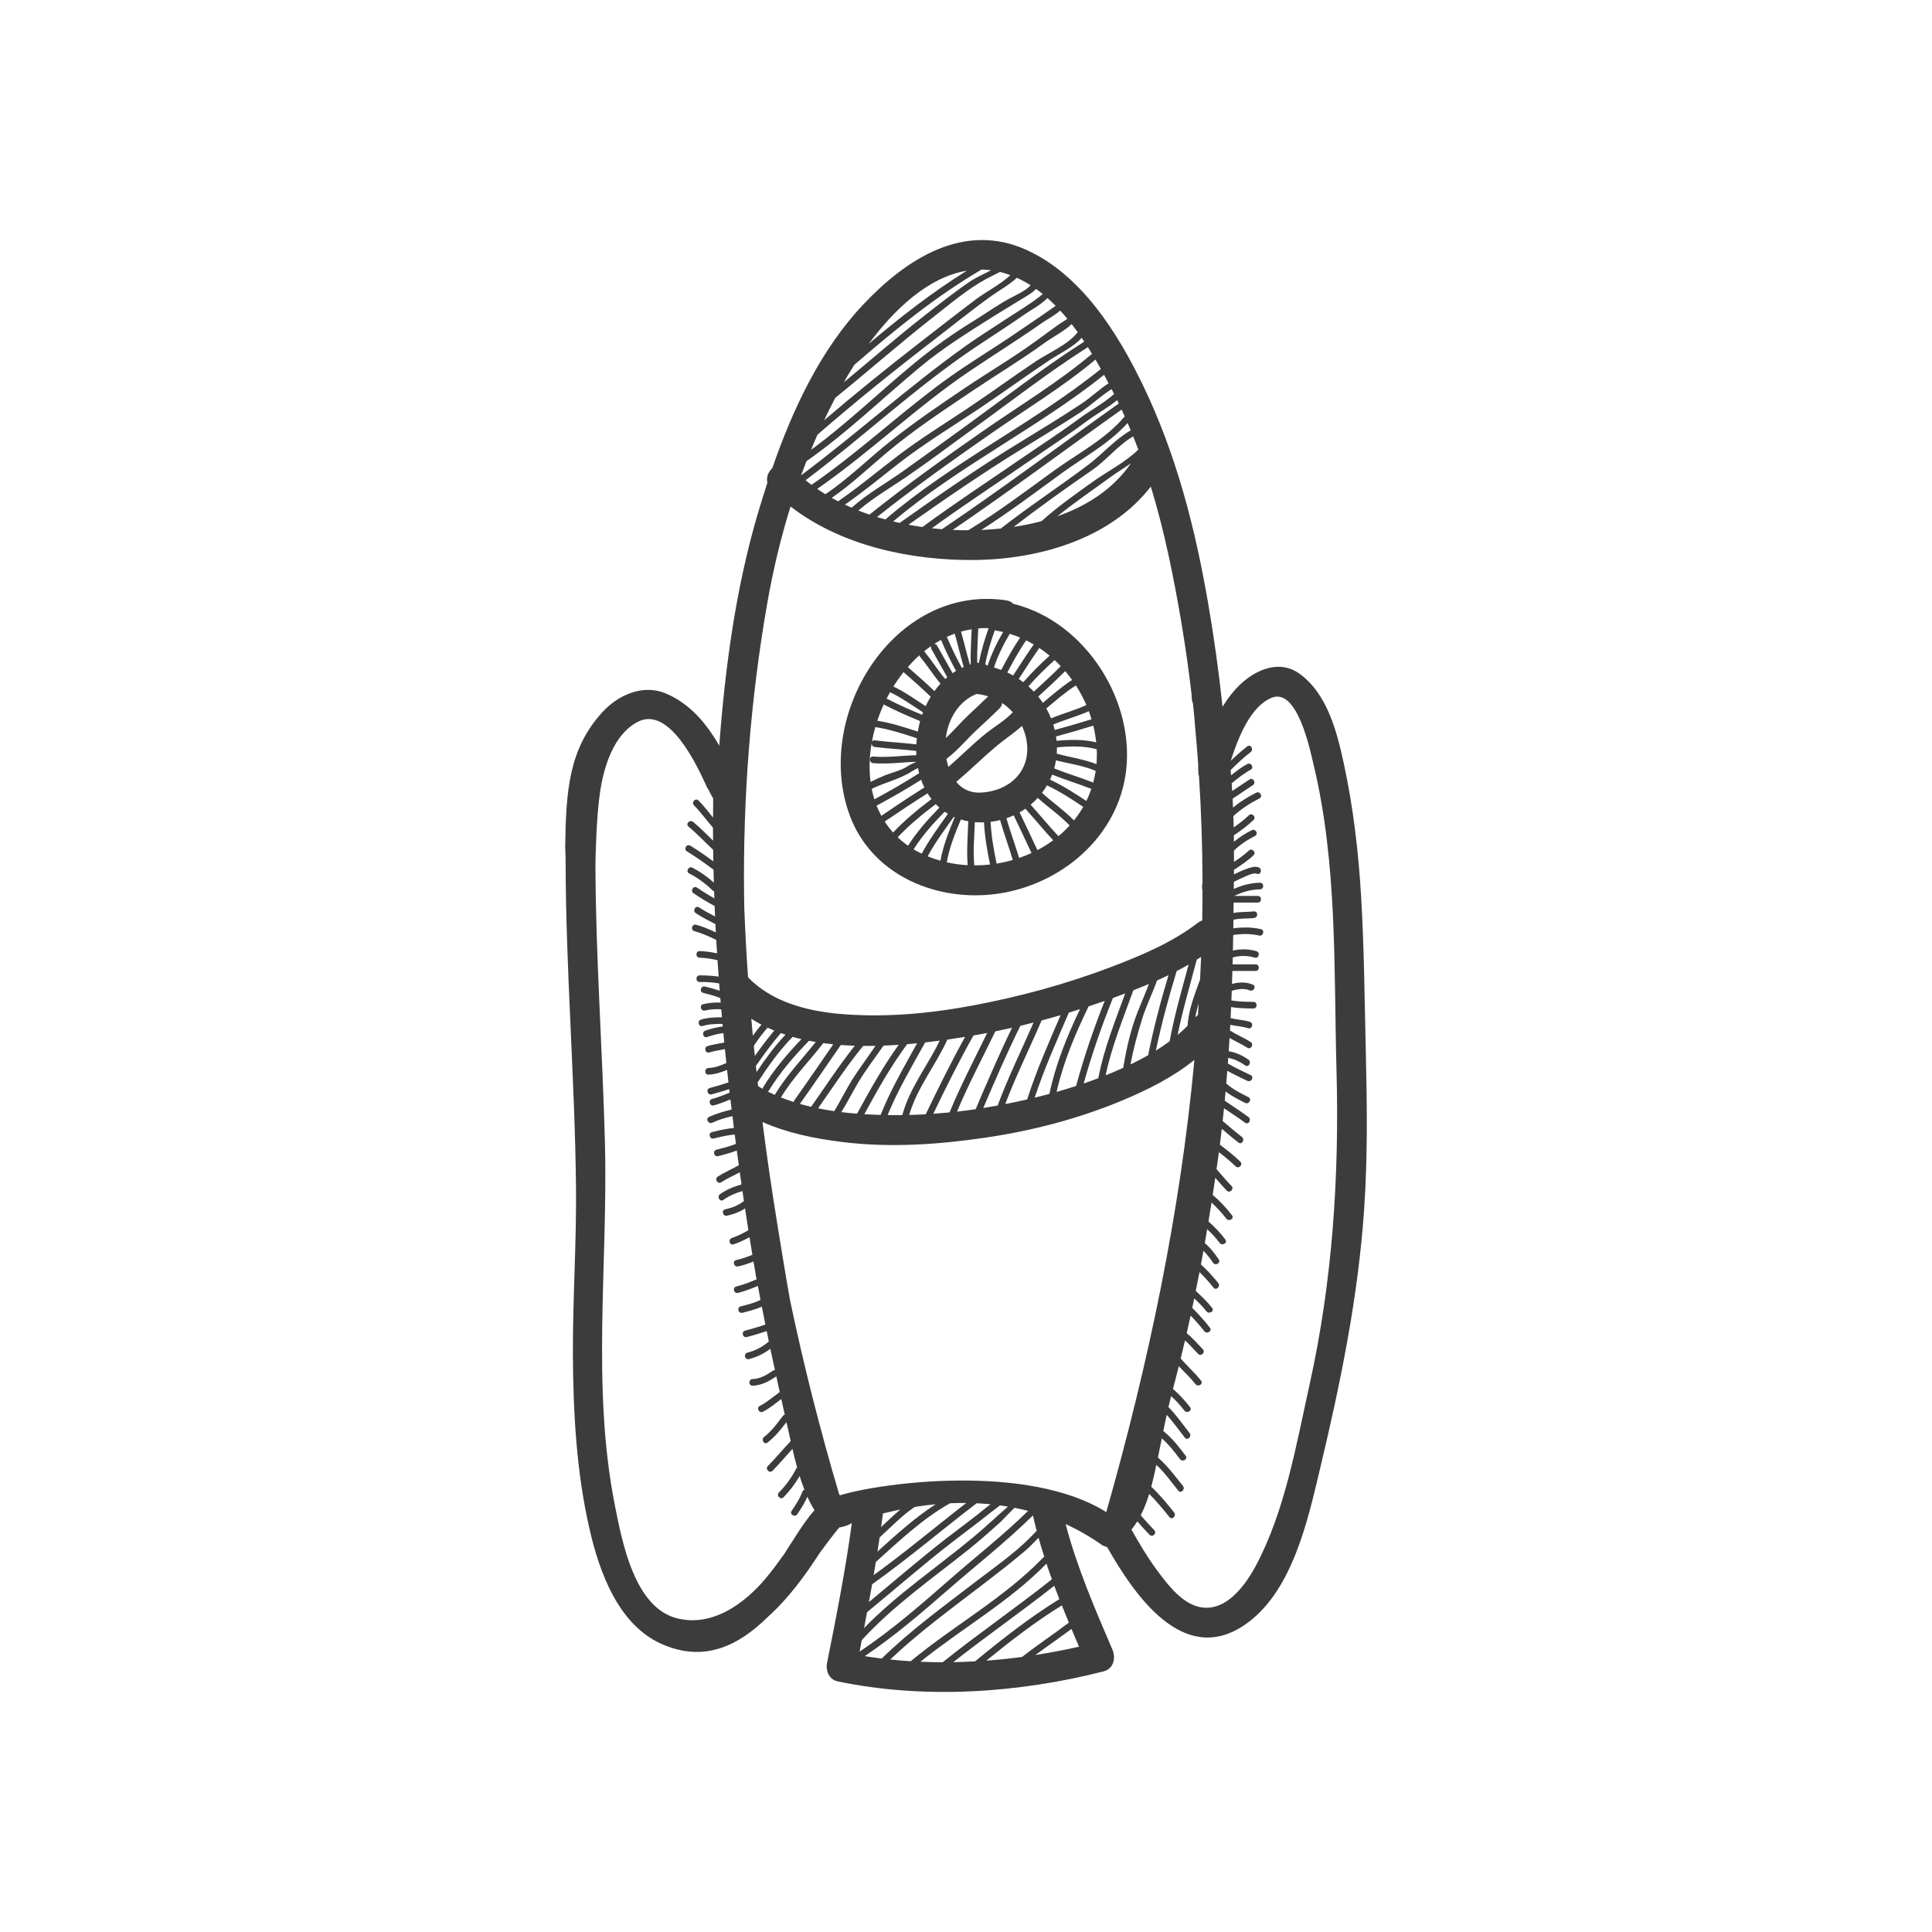 <?xml version="1.0" encoding="utf-8"?>
<!-- Generator: Adobe Illustrator 16.0.0, SVG Export Plug-In . SVG Version: 6.00 Build 0)  -->
<!DOCTYPE svg PUBLIC "-//W3C//DTD SVG 1.1//EN" "http://www.w3.org/Graphics/SVG/1.1/DTD/svg11.dtd">
<svg version="1.1" id="Layer_1" xmlns="http://www.w3.org/2000/svg" xmlns:xlink="http://www.w3.org/1999/xlink" x="0px" y="0px"
	 width="350px" height="350px" viewBox="0 0 350 350" enable-background="new 0 0 350 350" xml:space="preserve">
<g>
	<path fill="#3D3C3C" d="M247.432,190.668c-0.224-9.315-0.293-18.632-0.834-27.938c-0.483-8.257-1.429-16.509-3.194-24.597
		c-1.252-5.728-3.021-12.587-8.094-16.158c-3.421-2.407-7.542-0.767-10.317,1.73c-1.369,1.231-2.522,2.712-3.517,4.327
		c-0.675-6.25-1.526-12.48-2.598-18.679c-2.374-13.753-5.775-27.056-11.865-39.652c-4.563-9.438-11.125-19.923-21.042-24.419
		c-11.388-5.162-21.794,1.643-29.529,9.824c-7.738,8.183-12.804,18.919-16.531,29.701c-0.722,0.66-1.143,1.663-0.891,2.647
		c-0.643,1.96-1.246,3.917-1.814,5.853c-3.958,13.52-5.848,27.712-6.906,41.779c-2.312-4.018-5.313-7.617-9.68-9.461
		c-4.145-1.749-8.647,0.283-11.484,3.382c-6.104,6.665-6.597,14.292-6.747,24.335c0.076,1.799,0.073,2.121,0.076,2.773
		c0.033,19.71,1.687,39.372,1.881,59.078c0.1,10.105-0.609,20.19-0.559,30.294c0.052,10.591,0.655,21.342,3.049,31.685
		c1.787,7.725,5.206,17.185,13.03,20.654c7.793,3.456,14.031,0.237,19.303-4.97c3.682-3.313,6.659-7.396,9.362-11.571
		c1.208-1.646,2.372-3.199,3.5-4.558c0.002-0.004-0.008-0.004-0.024-0.002c0.704-0.102,1.645-0.388,2.313-0.796
		c-1.152,8.505-2.812,16.927-4.495,25.344c-0.273,1.366,0.373,2.999,1.883,3.318c15.676,3.284,32.743,2.146,48.197-1.799
		c1.851-0.473,2.276-2.416,1.61-3.965c-3.183-7.425-6.413-14.895-8.466-22.722c2.313,1.057,4.562,2.352,6.731,3.892
		c0.071,0.022,0.138,0.04,0.206,0.066c0.202,0.093,0.397,0.16,0.586,0.218c4.94,8.672,13.69,21.492,24.694,14.229
		c8.813-5.821,11.631-19.021,13.905-28.572c3.718-15.599,6.895-31.043,7.969-47.092
		C247.773,209.454,247.653,200.074,247.432,190.668z M206.217,81.445c-2.283,2.272-5.628,3.962-8.138,5.754
		c-3.221,2.299-6.449,4.564-9.393,7.211c-1.657,0.443-3.351,0.788-5.045,1.042c4.628-3.564,9.38-6.965,14.196-10.275
		c2.568-1.765,4.723-4.541,7.456-6.12C205.613,79.849,205.92,80.645,206.217,81.445z M204.87,83.951
		c-3.239,4.678-8.004,7.71-13.305,9.572c3.098-2.523,6.425-4.753,9.65-7.119C202.383,85.548,203.656,84.785,204.87,83.951z
		 M204.839,77.965c-2.793,1.595-5.096,4.274-7.607,6.176c-5.235,3.968-10.75,7.548-15.929,11.606c0,0-0.004,0-0.004,0.001
		c-1.185,0.125-2.365,0.211-3.532,0.26c5.059-3.221,9.842-6.851,14.7-10.372c4.024-2.917,8.479-5.292,11.811-9.013
		C204.471,77.069,204.652,77.517,204.839,77.965z M203.752,75.43c-3.45,4.138-8.457,6.683-12.763,9.806
		c-5.125,3.715-10.168,7.527-15.578,10.822c-0.934,0.003-1.876-0.016-2.827-0.06c10.36-7.043,20.393-14.551,30.611-21.8
		C203.386,74.607,203.567,75.018,203.752,75.43z M202.676,73.1c-10.688,7.582-21.173,15.45-32.04,22.773
		c-0.607-0.049-1.216-0.106-1.825-0.175c5.79-4.202,11.772-8.126,17.667-12.184c3.49-2.405,7.035-4.716,10.438-7.241
		c1.781-1.321,3.767-2.376,5.466-3.788C202.483,72.688,202.578,72.896,202.676,73.1z M201.828,71.381
		c-1.952,1.734-4.361,2.998-6.442,4.543c-3.394,2.517-6.957,4.793-10.436,7.19c-5.963,4.106-12.016,8.073-17.851,12.363
		c-0.839-0.121-1.68-0.256-2.517-0.415c6.693-4.726,13.45-9.361,20.425-13.667c3.536-2.187,7.093-4.326,10.578-6.602
		c1.877-1.228,3.793-3.034,5.795-4.304C201.533,70.792,201.678,71.083,201.828,71.381z M200.828,69.435
		c-1.697,1.107-3.276,2.625-4.9,3.698c-3.785,2.505-7.654,4.86-11.527,7.226c-7.339,4.485-14.407,9.405-21.425,14.375
		c-0.391-0.087-0.782-0.171-1.171-0.267c11.879-10.042,26.073-16.868,38.214-26.563C200.298,68.421,200.562,68.927,200.828,69.435z
		 M199.435,66.842c-12.39,9.96-26.959,16.876-39.04,27.262c-0.509-0.14-1.02-0.279-1.523-0.436
		c6.669-5.304,13.623-10.231,20.617-15.103c6.318-4.403,13.045-8.468,18.968-13.428C198.794,65.706,199.117,66.274,199.435,66.842z
		 M197.824,64.104c-6.172,5.209-13.253,9.461-19.857,14.062c-6.949,4.841-13.839,9.766-20.451,15.059
		c-0.677-0.233-1.347-0.477-2.009-0.741c2.646-2.289,5.697-4.048,8.59-6.017c3.997-2.72,7.869-5.662,11.791-8.491
		c7.019-5.064,13.88-10.439,21.193-15.086C197.338,63.292,197.578,63.699,197.824,64.104z M195.952,61.188
		c0.161,0.232,0.313,0.468,0.468,0.701c-7.29,4.638-14.146,9.99-21.137,15.052c-3.922,2.84-7.841,5.689-11.792,8.491
		c-3.089,2.192-6.392,4.016-9.209,6.543c-0.412-0.177-0.82-0.36-1.221-0.552c3.298-2.3,6.405-4.851,9.57-7.333
		c4.69-3.676,9.831-6.777,14.779-10.087c4.289-2.87,8.457-5.917,12.755-8.781C191.881,64.076,194.499,62.884,195.952,61.188z
		 M195.237,60.168c-1.546,2.143-5.441,3.858-7.522,5.247c-4.304,2.874-8.475,5.939-12.787,8.803
		c-4.081,2.711-8.263,5.308-12.169,8.271c-3.653,2.772-7.144,5.737-10.927,8.326c-0.388-0.201-0.776-0.403-1.156-0.619
		c3.531-2.438,6.653-5.408,9.94-8.172c5.009-4.214,10.504-7.82,15.928-11.463c4.205-2.823,8.54-5.417,12.636-8.404
		c1.42-1.037,3.545-2.117,4.97-3.439C194.521,59.192,194.88,59.678,195.237,60.168z M193.363,57.747
		c-0.566,0.434-1.308,0.83-1.771,1.17c-1.301,0.954-2.601,1.899-3.9,2.85c-4.108,2.998-8.497,5.572-12.716,8.406
		c-4.648,3.12-9.258,6.271-13.651,9.748c-3.98,3.151-7.58,6.786-11.803,9.607c-0.501-0.307-0.994-0.625-1.478-0.957
		c9.608-6.661,18.031-14.877,27.732-21.415c4.35-2.934,8.796-5.701,13.091-8.723c0.559-0.393,2.109-1.226,3.199-2.167
		C192.513,56.746,192.941,57.241,193.363,57.747z M191.242,55.403c-1.961,1.412-6.606,4.538-7.028,4.827
		c-4.433,3.048-9.063,5.775-13.4,8.962c-8.127,5.976-15.482,12.921-23.802,18.637c-0.363-0.271-0.728-0.539-1.078-0.825
		c10.361-7.805,19.888-16.787,30.659-24.021c3.092-2.076,6.237-4.076,9.295-6.208c0.659-0.46,2.751-1.603,3.864-2.788
		C190.262,54.439,190.754,54.915,191.242,55.403z M175.151,49.042c-6.256,3.878-12.111,8.459-17.764,13.24
		C161.902,56.18,168.078,50.204,175.151,49.042z M153.475,68.206c0.401-0.682,0.834-1.387,1.29-2.103
		c7.26-6.297,14.787-12.422,23.05-17.269c0.568,0.007,1.145,0.049,1.727,0.125c-1.343,0.705-2.767,1.328-3.798,2.029
		c-2.83,1.92-5.518,4.042-8.214,6.146c-4.999,3.902-9.771,8.084-14.658,12.126C153.073,68.908,153.27,68.556,153.475,68.206z
		 M151.325,72.066c6.026-4.864,11.825-10.002,17.931-14.768c2.99-2.335,6.056-4.949,9.407-6.762c0.781-0.423,1.65-0.82,2.484-1.273
		c0.045,0.01,0.087,0.017,0.131,0.029c0.602,0.152,1.191,0.339,1.769,0.553c-1.802,1.683-4.424,3.008-6.23,4.364
		c-3.43,2.576-6.802,5.224-10.191,7.852c-5.886,4.561-11.676,9.24-17.333,14.081C149.944,74.769,150.618,73.407,151.325,72.066z
		 M148.087,78.753c6.837-5.939,13.887-11.62,21.064-17.139c3.528-2.712,6.983-5.533,10.616-8.108
		c1.42-1.007,3.133-1.934,4.446-3.181c0.858,0.389,1.686,0.843,2.489,1.351c-0.892,1.06-2.911,1.891-3.929,2.458
		c-2.19,1.219-4.249,2.688-6.383,4.004c-3.719,2.289-7.211,4.756-10.587,7.527c-6.356,5.22-12.247,10.976-18.88,15.84
		C147.304,80.583,147.685,79.663,148.087,78.753z M146.102,83.549c7.305-5.111,13.71-11.339,20.552-17.036
		c4.155-3.462,8.641-6.24,13.199-9.119c1.989-1.257,4.02-2.434,6.012-3.685c0.586-0.368,1.331-0.805,1.823-1.37
		c0.413,0.294,0.821,0.604,1.216,0.923c-1.361,1.268-5.97,4.092-6.673,4.562c-2.365,1.59-4.81,3.082-7.132,4.735
		c-10.362,7.375-19.802,15.938-29.979,23.554C145.435,85.253,145.769,84.401,146.102,83.549z M138.996,109.283
		c1.025-5.873,2.422-11.757,4.218-17.526c9.259,7.174,21.965,9.819,33.398,9.69c11.661-0.13,24.546-3.825,31.872-13.3
		c2.484,8.127,4.161,16.503,5.579,24.916c0.726,4.323,1.329,8.663,1.835,13.016c-0.036,0.475,0.04,0.958,0.222,1.39
		c0.098,0.994,0.187,1.988,0.293,2.98c0.031,0.485,0.062,0.971,0.102,1.455c0.005,0.022,0.009,0.043,0.014,0.065
		c0.209,2.206,0.389,4.411,0.546,6.62l-0.007,0.022c-0.009,0.026-0.011,0.048-0.016,0.074c0.026,0.537,0.045,1.073,0.056,1.61
		c0.033,0.078,0.056,0.159,0.096,0.232c0.417,6.461,0.627,12.937,0.641,19.415c-0.016,0.118-0.042,0.237-0.06,0.355
		c-0.049,0.386-0.024,0.726,0.058,1.024c-0.005,1.806-0.018,3.612-0.049,5.417c-0.258,0.086-0.52,0.227-0.781,0.428
		c-4.731,3.642-10.469,6.024-16.013,8.122c-7.993,3.025-16.297,5.275-24.695,6.852c-8.042,1.509-16.328,2.261-24.495,1.507
		c-5.889-0.549-12.118-2.254-16.298-6.599c-0.289-4.132-0.51-8.271-0.673-12.412c-0.015-0.724-0.029-1.448-0.039-2.173
		C134.575,144.644,135.93,126.842,138.996,109.283z M215.133,185.834c-0.574,0.581-1.174,1.139-1.799,1.664
		c0.932-4.604,2.285-9.101,3.467-13.643c0.267-0.165,0.533-0.333,0.795-0.505c-0.052,1.37-0.122,2.74-0.193,4.107
		C216.399,180.197,215.33,182.943,215.133,185.834z M217.154,181.772c-0.047,0.696-0.085,1.397-0.134,2.094
		c-0.168,0.118-0.332,0.267-0.488,0.444C216.684,183.454,216.898,182.61,217.154,181.772z M139.05,186.174
		c0.398,0.187,0.804,0.359,1.212,0.527c-1.238,1.482-2.4,3.022-3.52,4.598c-0.063-0.612-0.12-1.225-0.18-1.837
		C137.319,188.308,138.148,187.207,139.05,186.174z M136.384,187.629c-0.097-1.024-0.188-2.048-0.276-3.07
		c0.596,0.377,1.205,0.736,1.833,1.064C137.391,186.269,136.877,186.941,136.384,187.629z M141.445,187.154
		c0.283,0.102,0.577,0.187,0.864,0.279c-1.967,2.081-3.659,4.395-5.253,6.782c-0.04-0.371-0.081-0.739-0.12-1.109
		C138.353,191.055,139.831,189.056,141.445,187.154z M143.589,187.842c0.526,0.151,1.061,0.279,1.597,0.408
		c-2.563,2.685-4.964,5.507-6.918,8.684c-0.07,0.115-0.086,0.226-0.08,0.33c-0.289-0.159-0.571-0.333-0.854-0.501
		c-0.026-0.229-0.05-0.459-0.076-0.69C139.152,193.157,141.164,190.32,143.589,187.842z M139.303,197.541
		c2.037-3.313,4.565-6.218,7.257-8.996c0.407,0.082,0.817,0.149,1.228,0.218c-2.496,3.124-5.272,6.01-7.35,9.448
		c-0.028,0.047-0.035,0.094-0.05,0.138c-0.436-0.195-0.871-0.388-1.296-0.604C139.17,197.696,139.245,197.635,139.303,197.541z
		 M149.036,189.111c0.037-0.045,0.063-0.094,0.084-0.143c0.604,0.085,1.214,0.155,1.827,0.218c-2.34,3.403-4.67,6.811-7.064,10.174
		c-0.065,0.093-0.096,0.187-0.104,0.275c-0.776-0.253-1.547-0.52-2.301-0.825C143.611,195.278,146.509,192.35,149.036,189.111z
		 M144.918,199.964c2.508-3.521,4.945-7.095,7.398-10.653c0.843,0.063,1.689,0.106,2.537,0.133
		c-2.826,3.55-5.301,7.356-7.915,11.066c-0.682-0.16-1.361-0.333-2.034-0.528C144.908,199.978,144.914,199.973,144.918,199.964z
		 M156.368,189.481c0.746,0.009,1.49,0,2.235-0.014c-1.209,1.769-2.47,3.499-3.666,5.276c-1.42,2.104-2.485,4.403-3.817,6.551
		c-0.973-0.146-1.946-0.315-2.913-0.515C150.876,196.974,153.413,193.073,156.368,189.481z M155.383,196.264
		c1.388-2.385,3.104-4.566,4.678-6.842c0.917-0.031,1.829-0.085,2.738-0.146c-2.826,3.953-5.2,8.19-7.526,12.468
		c-0.464-0.04-0.929-0.066-1.392-0.111c-0.488-0.044-0.978-0.102-1.466-0.159C153.455,199.769,154.375,197.998,155.383,196.264z
		 M164.336,189.164c0.608-0.053,1.21-0.106,1.811-0.166c-2.365,4.25-4.802,8.457-6.619,12.98c-0.984-0.031-1.966-0.071-2.948-0.136
		C158.952,197.479,161.381,193.155,164.336,189.164z M167.602,188.845c0.893-0.098,1.767-0.211,2.633-0.324
		c-2.177,4.546-5.45,8.541-6.77,13.484c-0.887,0.011-1.775,0.014-2.662-0.002C162.681,197.424,165.206,193.171,167.602,188.845z
		 M171.633,188.33c1.102-0.155,2.165-0.319,3.202-0.486c-2.543,4.586-4.86,9.289-7.13,14.02c-0.996,0.053-1.992,0.097-2.99,0.121
		C166.14,197.028,169.514,192.984,171.633,188.33z M176.353,187.589c0.828-0.142,1.658-0.302,2.488-0.459
		c-2.325,4.771-4.795,9.476-6.817,14.387c-0.982,0.098-1.964,0.182-2.947,0.253C171.382,196.978,173.745,192.217,176.353,187.589z
		 M180.31,186.844c1.012-0.204,2.021-0.422,3.028-0.65c-2.354,4.843-4.479,9.79-6.589,14.746c-1.124,0.165-2.25,0.315-3.379,0.442
		C175.446,196.428,177.976,191.68,180.31,186.844z M184.844,185.841c0.803-0.19,1.6-0.403,2.396-0.605
		c-2.175,5.012-4.612,9.91-6.507,15.043c-0.868,0.156-1.735,0.307-2.603,0.448C180.265,195.718,182.433,190.724,184.844,185.841z
		 M188.695,184.864c1.153-0.306,2.303-0.625,3.445-0.958c-2.168,5.031-4.391,10.036-6.059,15.268
		c-1.322,0.3-2.649,0.586-3.976,0.843C184.059,194.861,186.53,189.928,188.695,184.864z M193.627,183.454
		c0.677-0.204,1.347-0.427,2.021-0.642c-2.352,4.937-4.423,10.003-5.537,15.358c-0.888,0.24-1.774,0.471-2.666,0.686
		C189.175,193.592,191.446,188.543,193.627,183.454z M197.212,182.315c0.974-0.319,1.941-0.649,2.91-0.987
		c-1.998,5.045-3.756,10.168-5.175,15.405c-1.172,0.382-2.353,0.746-3.537,1.083C192.622,192.41,194.796,187.305,197.212,182.315z
		 M201.618,180.796c0.073-0.026,0.148-0.053,0.22-0.08c0.663-0.244,1.331-0.492,2.001-0.743c-1.837,5.054-3.872,10.039-4.868,15.35
		c-0.878,0.338-1.764,0.657-2.653,0.963C197.78,191.019,199.579,185.872,201.618,180.796z M205.312,179.402
		c0.945-0.368,1.886-0.747,2.826-1.145c-0.63,1.682-1.366,3.326-2.023,5.005c-1.262,3.21-2.085,6.765-2.626,10.184
		c-0.715,0.323-1.429,0.634-2.144,0.932c-0.346,0.146-0.698,0.279-1.047,0.417C201.407,189.488,203.492,184.494,205.312,179.402z
		 M206.92,184.554c0.745-2.385,1.853-4.603,2.695-6.935c0.694-0.306,1.385-0.626,2.072-0.954c-1.442,4.783-2.711,9.604-3.693,14.502
		c-1.045,0.593-2.11,1.143-3.188,1.662C205.316,190.029,206.07,187.27,206.92,184.554z M213.17,175.916
		c0.728-0.375,1.448-0.765,2.156-1.172c-1.231,4.611-2.58,9.187-3.433,13.888c-0.808,0.602-1.644,1.169-2.502,1.704
		C210.414,185.468,211.71,180.676,213.17,175.916z M142.023,281.587c-1.02,1.438-2.087,2.872-3.21,4.236
		c-0.714,0.779-7.479,9.48-16.087,7.37c-7.768-1.905-9.996-13.75-11.326-20.432c-4.288-21.56-1.238-43.967-1.808-65.757
		c-0.436-16.669-1.653-33.312-1.723-49.993c-0.009-1.197,0.163-9.1,0.836-13.531c0.69-4.552,2.403-10.353,6.772-12.684
		c5.806-3.097,10.938,8.171,12.535,11.691c0.089,0.199,0.196,0.366,0.31,0.519c0.279,0.566,0.565,1.124,0.879,1.667
		c-0.017,1.146-0.018,2.293-0.024,3.438c-0.852-1.046-1.672-2.118-2.617-3.083c-0.54-0.554-1.386,0.295-0.847,0.847
		c1.245,1.273,2.279,2.728,3.451,4.064c0,0.781,0.011,1.562,0.016,2.345c-1.182-1.151-2.33-2.34-3.609-3.389
		c-0.593-0.486-1.447,0.357-0.848,0.848c1.584,1.298,2.967,2.812,4.469,4.198c0.008,0.701,0.025,1.4,0.037,2.1
		c-1.358-0.999-2.734-1.966-4.18-2.844c-0.662-0.402-1.265,0.636-0.604,1.037c1.668,1.012,3.248,2.145,4.81,3.31
		c0.019,0.784,0.043,1.567,0.064,2.349c-1.174-1.055-2.463-1.977-3.869-2.699c-0.687-0.353-1.293,0.682-0.605,1.035
		c1.582,0.813,3.007,1.86,4.275,3.104c0.077,0.076,0.159,0.118,0.243,0.145c0.014,0.42,0.031,0.842,0.047,1.263
		c-1.084-0.598-2.127-1.261-3.159-1.95c-0.647-0.429-1.247,0.609-0.607,1.035c1.24,0.825,2.495,1.616,3.818,2.3
		c0.023,0.635,0.054,1.268,0.082,1.9c-0.99-0.505-1.965-1.032-2.894-1.638c-0.649-0.426-1.249,0.613-0.606,1.035
		c1.137,0.744,2.345,1.368,3.558,1.979c0.025,0.502,0.053,1.008,0.079,1.513c-1.156-0.553-2.332-1.057-3.574-1.39
		c-0.748-0.2-1.064,0.956-0.318,1.156c1.386,0.372,2.681,0.965,3.962,1.596c0.044,0.811,0.104,1.619,0.153,2.428
		c-1.04-0.217-2.085-0.386-3.157-0.406c-0.772-0.015-0.771,1.184,0,1.199c1.102,0.021,2.17,0.208,3.232,0.446
		c0.063,0.993,0.142,1.985,0.212,2.979c-1.129-0.182-2.278-0.226-3.444-0.226c-0.772,0-0.772,1.197,0,1.197
		c1.203,0,2.376,0.049,3.53,0.26c0.033,0.446,0.072,0.888,0.106,1.331c-0.871-0.317-1.779-0.543-2.678-0.77
		c-0.749-0.188-1.068,0.967-0.318,1.153c1.048,0.267,2.11,0.523,3.103,0.945c0.021,0.275,0.048,0.546,0.068,0.818
		c-1.054-0.06-2.106,0.033-3.17,0.282c-0.752,0.173-0.434,1.326,0.318,1.153c0.997-0.23,1.972-0.293,2.956-0.218
		c0.04,0.479,0.085,0.959,0.128,1.44c-1.277,0.002-2.571,0.042-3.803,0.419c-0.735,0.227-0.421,1.385,0.319,1.158
		c1.164-0.359,2.382-0.377,3.591-0.38c0.013,0.158,0.028,0.313,0.041,0.469c-1.075,0.124-2.106,0.403-3.15,0.754
		c-0.731,0.239-0.418,1.397,0.318,1.153c0.976-0.323,1.935-0.594,2.938-0.712c0.052,0.565,0.111,1.134,0.165,1.702
		c-1.002,0.239-2.033,0.346-3.022,0.652c-0.735,0.228-0.423,1.389,0.318,1.155c0.922-0.286,1.881-0.395,2.822-0.602
		c0.081,0.839,0.172,1.678,0.259,2.517c-1.028,0.475-2.09,0.865-3.239,0.904c-0.772,0.027-0.774,1.225,0,1.198
		c1.191-0.04,2.296-0.395,3.367-0.858c0.08,0.761,0.169,1.52,0.255,2.276c-1.118,0.366-2.24,0.712-3.381,1.003
		c-0.75,0.19-0.433,1.347,0.317,1.155c1.079-0.274,2.142-0.601,3.2-0.945c0.024,0.214,0.046,0.429,0.072,0.64
		c-1.052,0.417-2.092,0.856-3.19,1.148c-0.748,0.198-0.429,1.354,0.318,1.156c1.038-0.277,2.025-0.684,3.017-1.078
		c0.073,0.61,0.144,1.218,0.22,1.826c-1.401,0.346-2.785,0.728-4.099,1.353c-0.697,0.333-0.089,1.367,0.605,1.034
		c1.159-0.55,2.396-0.89,3.641-1.193c0.089,0.714,0.173,1.429,0.265,2.143c-1.343,0.125-2.657,0.426-3.968,0.755
		c-0.749,0.187-0.433,1.344,0.318,1.155c1.258-0.313,2.512-0.605,3.799-0.721c0.073,0.568,0.14,1.141,0.216,1.706
		c-1.147,0.441-2.336,0.757-3.535,1.059c-0.75,0.186-0.431,1.344,0.319,1.153c1.148-0.286,2.277-0.604,3.379-1.01
		c0.12,0.886,0.237,1.772,0.36,2.66c-1.25,0.715-2.589,1.269-3.801,2.05c-0.648,0.417-0.047,1.455,0.603,1.036
		c1.076-0.692,2.253-1.2,3.378-1.804c0.103,0.729,0.203,1.46,0.31,2.189c-1.382,0.401-2.693,0.914-3.892,1.777
		c-0.621,0.446-0.024,1.486,0.605,1.034c1.075-0.772,2.233-1.247,3.459-1.611c0.091,0.604,0.173,1.212,0.264,1.815
		c-0.967,0.765-2.102,1.225-3.387,1.499c-0.755,0.16-0.435,1.313,0.319,1.156c1.193-0.253,2.298-0.675,3.272-1.315
		c0.201,1.317,0.395,2.633,0.604,3.946c-0.952,0.562-1.952,1.047-2.994,1.409c-0.728,0.25-0.416,1.408,0.316,1.153
		c0.999-0.342,1.959-0.79,2.882-1.305c0.172,1.065,0.345,2.13,0.521,3.192c-0.942,0.397-1.902,0.736-2.922,0.956
		c-0.755,0.16-0.436,1.315,0.319,1.154c0.972-0.209,1.899-0.52,2.805-0.888c0.007,0.035,0.014,0.071,0.018,0.106
		c0.099,0.583,0.206,1.162,0.308,1.746c0.04,0.281,0.078,0.567,0.117,0.854c0.019,0.022,0.031,0.056,0.049,0.08
		c0.025,0.146,0.053,0.289,0.08,0.433c-1.199,0.526-2.427,0.979-3.696,1.31c-0.748,0.194-0.429,1.351,0.319,1.155
		c1.231-0.319,2.43-0.763,3.601-1.265c0.158,0.846,0.312,1.69,0.474,2.534c-1.129,0.567-2.369,0.864-3.594,1.171
		c-0.751,0.188-0.432,1.345,0.317,1.158c1.191-0.3,2.399-0.6,3.517-1.109c0.213,1.083,0.427,2.167,0.646,3.25
		c-1.217,0.401-2.438,0.783-3.68,1.099c-0.75,0.19-0.432,1.349,0.317,1.157c1.217-0.311,2.412-0.683,3.603-1.073
		c0.128,0.626,0.25,1.251,0.381,1.875c-1.119,1-2.447,1.654-3.902,2.038c-0.748,0.195-0.43,1.354,0.317,1.154
		c1.411-0.369,2.72-0.985,3.862-1.868c0.273,1.293,0.549,2.582,0.83,3.873c-0.112-0.013-0.234,0.018-0.357,0.098
		c-1.145,0.764-2.277,1.476-3.694,1.518c-0.771,0.022-0.773,1.22,0,1.198c1.641-0.049,2.965-0.79,4.298-1.68h0.002
		c0.205,0.943,0.41,1.888,0.62,2.833c-1.197,0.865-2.303,1.842-3.624,2.524c-0.688,0.357-0.081,1.394,0.604,1.036
		c1.204-0.623,2.226-1.488,3.302-2.292c0.211,0.945,0.42,1.891,0.632,2.836c-0.132,0.031-0.258,0.102-0.358,0.235
		c-1.021,1.366-2.013,2.732-3.382,3.782c-0.604,0.464-0.008,1.506,0.605,1.036c1.375-1.057,2.41-2.348,3.437-3.712
		c0.257,1.147,0.517,2.292,0.775,3.441c-1.417,1.473-2.701,3.07-4.14,4.523c-0.544,0.552,0.303,1.399,0.848,0.85
		c1.257-1.273,2.398-2.651,3.611-3.963c0.02,0.085,0.04,0.174,0.059,0.258c0.174,0.776,0.436,1.89,0.788,3.157
		c-0.076,0.049-0.148,0.115-0.203,0.22c-0.812,1.579-1.859,3.008-3.105,4.274c-0.542,0.553,0.306,1.4,0.85,0.848
		c1.128-1.151,2.107-2.442,2.906-3.84c0.256,0.816,0.542,1.654,0.869,2.486c-0.164,0.054-0.309,0.167-0.382,0.371
		c-0.441,1.251-1.207,2.357-1.938,3.456c-0.431,0.644,0.608,1.242,1.035,0.604c0.678-1.017,1.338-2.041,1.818-3.164
		c0.389,0.861,0.816,1.687,1.291,2.425C145.444,275.991,143.817,278.862,142.023,281.587z M151.608,276.768
		c0.047,0,0.102-0.009,0.152-0.013C151.676,276.766,151.604,276.774,151.608,276.768z M165.704,272.996
		c1.263-0.204,2.528-0.363,3.795-0.483c-3.806,2.46-7.175,5.533-10.539,8.574c0.133-0.858,0.274-1.715,0.397-2.571
		C161.425,276.63,163.398,274.55,165.704,272.996z M159.623,276.642c0.103-0.743,0.205-1.484,0.3-2.229
		c0.01-0.078,0.013-0.151,0.017-0.227c1.054-0.267,2.113-0.506,3.172-0.724C161.91,274.47,160.767,275.563,159.623,276.642z
		 M172.115,272.333c0.003-0.002,0.004-0.002,0.006-0.004c0.976-0.047,1.953-0.059,2.925-0.049
		c-5.605,4.339-11.03,8.916-16.775,13.068c0.134-0.796,0.272-1.593,0.401-2.392C162.924,279.133,167.104,275.144,172.115,272.333z
		 M176.933,272.331c0.839,0.04,1.673,0.098,2.507,0.178c-0.237,0.177-0.47,0.348-0.684,0.527c-2.374,1.966-4.875,3.771-7.313,5.659
		c-4.783,3.703-9.37,7.679-14.031,11.543c0.195-1.078,0.397-2.154,0.583-3.232C164.506,282.376,170.583,277.176,176.933,272.331z
		 M171.4,280.233c2.658-2.09,5.393-4.078,8.03-6.194c0.532-0.431,1.167-0.856,1.724-1.326c0.483,0.063,0.965,0.137,1.444,0.217
		c-2.067,1.811-4.062,3.705-6.173,5.462c-6.633,5.528-13.861,10.352-19.893,16.553c0.182-0.961,0.373-1.919,0.549-2.882
		C161.863,288.136,166.539,284.054,171.4,280.233z M175.461,280.715c1.906-1.52,3.725-3.131,5.54-4.757
		c0.582-0.521,1.711-1.777,2.8-2.807c0.821,0.162,1.638,0.351,2.449,0.56c-4.368,4.295-9.242,8.1-13.849,12.124
		c-5.37,4.692-10.736,9.417-16.68,13.371c0.132-0.688,0.262-1.383,0.395-2.072C161.848,290.855,168.847,285.997,175.461,280.715z
		 M156.655,300.026c5.302-3.564,10.158-7.723,14.968-11.92c5.151-4.499,10.63-8.761,15.506-13.575
		c0.204,0.937,0.435,1.864,0.675,2.791c-0.418,0.426-0.821,0.856-1.229,1.265c-2.999,2.997-6.611,5.488-9.971,8.066
		c-5.774,4.433-11.652,8.717-16.877,13.804C158.698,300.328,157.673,300.19,156.655,300.026z M161.274,300.639
		c5.226-4.965,11.054-9.204,16.763-13.588c2.618-2.006,5.228-4.014,7.734-6.152c0.816-0.701,1.584-1.528,2.371-2.32
		c0.322,1.162,0.675,2.312,1.041,3.461c-0.071,0.031-0.145,0.075-0.209,0.142c-7.084,7.337-16.179,12.288-23.997,18.765
		C163.738,300.865,162.504,300.768,161.274,300.639z M166.746,301.038c7.514-6.043,16.062-10.846,22.832-17.766
		c0.315,0.947,0.646,1.891,0.985,2.828c-6.487,5.154-13.327,9.849-19.793,15.031C169.425,301.127,168.083,301.101,166.746,301.038z
		 M172.691,301.118c6.007-4.734,12.294-9.101,18.298-13.839c0.302,0.808,0.612,1.615,0.925,2.418
		c-5.394,3.328-10.374,7.248-15.269,11.268C175.328,301.038,174.009,301.096,172.691,301.118z M195.471,298.313
		c-2.592,0.591-5.228,1.092-7.892,1.505c2.156-1.6,4.382-3.11,6.529-4.726C194.557,296.169,195.009,297.242,195.471,298.313z
		 M193.636,293.952c-2.789,2.121-5.717,4.056-8.473,6.217c-2.149,0.288-4.313,0.512-6.48,0.674
		c4.391-3.574,8.868-7.032,13.678-10.014C192.777,291.876,193.205,292.914,193.636,293.952z M200.413,273.931
		c-14.038-8.828-40.545-5.406-48.252-3.039c-0.054-0.078-0.105-0.158-0.152-0.229c-3.423-11.563-6.401-23.268-8.877-35.075
		c-0.842-4.694-1.594-9.41-2.359-14.113c-0.984-6.055-1.867-12.127-2.645-18.21c4.53,2.006,9.531,3.009,14.408,3.616
		c8.616,1.074,17.388,0.475,25.943-0.778c8.521-1.245,16.965-3.45,24.912-6.777c4.508-1.886,9.127-4.185,12.984-7.317
		C213.813,219.744,208.019,247.155,200.413,273.931z M237.263,250.725c-2.419,10.915-4.446,22.96-9.744,32.898
		c-2.063,3.864-5.848,8.945-10.857,7.323c-2.981-0.965-5.435-4.277-7.201-6.678c-1.673-2.273-3.105-4.719-4.49-7.177
		c0.387-0.468,0.739-0.963,1.061-1.478c0.726,0.821,1.451,1.646,2.223,2.427c0.546,0.551,1.392-0.297,0.848-0.848
		c-0.852-0.862-1.648-1.774-2.449-2.684c0.633-1.225,1.13-2.538,1.535-3.874c1.322,1.31,2.498,2.751,3.665,4.206
		c0.481,0.604,1.327-0.248,0.848-0.847c-1.305-1.627-2.62-3.237-4.14-4.659c0.215-0.81,0.41-1.619,0.588-2.411
		c0.115-0.518,0.22-1.036,0.333-1.554c1.49,1.396,2.695,3.073,3.969,4.675c0.483,0.607,1.322-0.246,0.848-0.846
		c-1.438-1.813-2.796-3.655-4.535-5.157c0.24-1.158,0.475-2.312,0.706-3.464c1.258,1.094,2.289,2.421,3.287,3.752
		c0.457,0.612,1.5,0.014,1.036-0.605c-1.223-1.626-2.458-3.21-4.053-4.483c0.199-0.977,0.401-1.957,0.616-2.934
		c1.189,1.301,2.196,2.758,3.293,4.145c0.479,0.607,1.322-0.246,0.85-0.848c-1.258-1.591-2.396-3.266-3.825-4.698
		c0.153-0.661,0.311-1.327,0.479-1.988c0.876,0.799,1.682,1.669,2.402,2.618c0.462,0.607,1.504,0.013,1.038-0.604
		c-0.932-1.227-1.959-2.32-3.105-3.314c0.368-1.366,0.723-2.742,1.064-4.113c1.003,1.076,2.102,2.067,3.002,3.234
		c0.464,0.604,1.506,0.009,1.036-0.604c-1.12-1.453-2.529-2.638-3.696-4.046c0.265-1.085,0.53-2.17,0.781-3.257
		c0.845,0.747,1.579,1.631,2.374,2.434c0.543,0.553,1.389-0.295,0.847-0.848c-0.963-0.976-1.846-2.048-2.915-2.895
		c0.24-1.065,0.475-2.128,0.706-3.192c0.867,0.898,1.71,1.821,2.467,2.817c0.461,0.605,1.504,0.011,1.036-0.606
		c-0.98-1.291-2.074-2.467-3.206-3.62c0.122-0.565,0.246-1.132,0.364-1.695c0.785,0.726,1.551,1.476,2.205,2.325
		c0.466,0.602,1.509,0.005,1.033-0.607c-0.878-1.139-1.921-2.112-2.968-3.082c0.229-1.138,0.461-2.276,0.679-3.418
		c0.903,0.892,1.75,1.843,2.547,2.83c0.488,0.604,1.331-0.253,0.848-0.848c-0.968-1.2-2.008-2.329-3.133-3.369
		c0.151-0.819,0.307-1.64,0.453-2.461c0.658,0.644,1.224,1.392,1.739,2.161c0.43,0.639,1.468,0.04,1.035-0.605
		c-0.725-1.076-1.532-2.123-2.531-2.948c0.146-0.844,0.296-1.685,0.438-2.529c0.818,0.763,1.577,1.588,2.259,2.487
		c0.459,0.605,1.502,0.011,1.035-0.606c-0.92-1.211-1.932-2.294-3.063-3.276c0.188-1.141,0.375-2.278,0.553-3.423
		c0.976,0.892,1.877,1.863,2.676,2.908c0.461,0.605,1.504,0.011,1.033-0.605c-1.038-1.362-2.205-2.592-3.496-3.7
		c0.159-1.034,0.317-2.063,0.468-3.098c0.682,0.788,1.355,1.584,2.088,2.329c0.541,0.551,1.389-0.297,0.848-0.85
		c-0.954-0.969-1.806-2.029-2.711-3.043c0.115-0.828,0.239-1.653,0.354-2.482c0.026-0.195,0.049-0.391,0.075-0.586
		c1.052,0.805,2.086,1.635,3.031,2.564c0.555,0.541,1.401-0.307,0.847-0.85c-1.145-1.125-2.418-2.11-3.7-3.077
		c0.12-0.958,0.237-1.912,0.347-2.871c1.005,0.839,1.987,1.704,3.027,2.494c0.617,0.47,1.214-0.572,0.606-1.034
		c-1.198-0.909-2.316-1.917-3.479-2.868c0.084-0.774,0.173-1.547,0.248-2.318c1.277,0.872,2.578,1.704,3.824,2.622
		c0.622,0.462,1.219-0.577,0.604-1.034c-1.397-1.033-2.87-1.961-4.297-2.959c0.051-0.555,0.104-1.109,0.153-1.664
		c1.091,0.821,2.313,1.446,3.54,2.063c0.688,0.346,1.296-0.69,0.604-1.036c-1.413-0.708-2.839-1.422-4.024-2.479
		c0.063-0.765,0.129-1.53,0.189-2.294c1.178,0.661,2.415,1.212,3.631,1.811c0.688,0.342,1.298-0.692,0.604-1.036
		c-1.389-0.686-2.813-1.305-4.135-2.103c0.024-0.34,0.053-0.68,0.075-1.019c1.096,0.218,2.099,0.672,3.057,1.359
		c0.631,0.451,1.228-0.588,0.604-1.035c-1.103-0.795-2.294-1.301-3.58-1.531c0.053-0.803,0.113-1.602,0.159-2.404
		c1.052,0.625,2.184,1.104,3.217,1.774c0.65,0.422,1.252-0.619,0.604-1.036c-1.153-0.748-2.44-1.254-3.596-1.999
		c-0.051-0.035-0.103-0.053-0.153-0.071c0.018-0.346,0.04-0.694,0.058-1.042c1.074,0.224,2.179,0.286,3.23,0.609
		c0.741,0.229,1.056-0.929,0.319-1.155c-1.139-0.349-2.338-0.393-3.492-0.666c0.031-0.665,0.064-1.335,0.094-2.008
		c1.333,0.216,2.687,0.256,4.037,0.256c0.776,0,0.776-1.198,0-1.2c-1.335,0-2.673-0.033-3.991-0.26
		c0.024-0.586,0.049-1.167,0.069-1.753c0.031-0.004,0.056,0.003,0.084-0.009c0.945-0.29,2.196-0.479,3.137-0.058
		c0.699,0.313,1.31-0.721,0.605-1.036c-1.169-0.523-2.558-0.468-3.786-0.135c0.026-0.781,0.053-1.563,0.075-2.346h4.206
		c0.774,0,0.774-1.199,0-1.199h-4.173c0.011-0.415,0.024-0.83,0.033-1.245c1.271-0.366,2.72-0.359,3.982,0.024
		c0.741,0.225,1.056-0.933,0.317-1.157c-1.345-0.409-2.889-0.445-4.273-0.114c0.018-0.941,0.04-1.879,0.056-2.823
		c1.564-0.238,3.144-0.258,4.701,0.098c0.75,0.172,1.071-0.985,0.314-1.157c-1.654-0.378-3.327-0.376-4.996-0.146
		c0.01-0.516,0.014-1.034,0.021-1.551c1.223-0.314,2.493-0.166,3.733-0.323c0.746-0.095,0.795-1.189,0-1.199
		c-0.04,0-0.075,0-0.115,0s-0.071,0.016-0.108,0.022c-1.16,0.119-2.345,0.032-3.494,0.263c0.007-0.629,0.013-1.256,0.022-1.882
		h4.379c0.776,0,0.776-1.2,0-1.2h-4.366v-0.02c0.089,0,0.18-0.016,0.275-0.061c1.389-0.666,2.95-1.088,4.492-1.117
		c0.772-0.015,0.774-1.214,0-1.199c-1.637,0.031-3.259,0.456-4.75,1.124c0.005-0.429,0.012-0.855,0.016-1.285
		c0.746-0.372,1.495-0.742,2.268-1.059c0.523-0.215,1.338-0.614,1.91-0.402c0.724,0.272,1.034-0.888,0.315-1.156
		c-0.732-0.271-1.594,0.05-2.29,0.302c-0.75,0.272-1.473,0.616-2.191,0.971c0.002-0.294,0.006-0.589,0.009-0.882
		c0.07-0.015,0.146-0.043,0.222-0.093c1.132-0.76,2.334-1.543,3.316-2.493c0.557-0.537-0.29-1.383-0.845-0.846
		c-0.806,0.772-1.762,1.421-2.696,2.046c0-0.683,0.003-1.366-0.002-2.048c1.136-1.101,2.414-1.94,3.822-2.655
		c0.69-0.351,0.082-1.383-0.605-1.035c-1.16,0.587-2.24,1.269-3.229,2.092c-0.003-0.388-0.003-0.774-0.01-1.162
		c1.236-0.838,2.498-1.752,3.565-2.787c0.557-0.538-0.29-1.385-0.845-0.848c-0.835,0.806-1.786,1.53-2.749,2.201
		c-0.016-0.686-0.033-1.372-0.056-2.059c1.411-1.297,3.018-2.331,4.728-3.197c0.69-0.351,0.082-1.383-0.605-1.035
		c-1.486,0.754-2.901,1.634-4.188,2.688c-0.022-0.539-0.044-1.078-0.071-1.616c0.022-0.011,0.045-0.022,0.069-0.037
		c1.2-0.8,2.397-1.599,3.598-2.398c0.64-0.427,0.04-1.465-0.605-1.036c-1.047,0.7-2.099,1.398-3.146,2.098
		c-0.031-0.469-0.054-0.942-0.089-1.411c1.103-0.878,2.214-1.797,3.438-2.449c0.684-0.362,0.08-1.397-0.604-1.034
		c-1.042,0.553-2.005,1.301-2.946,2.054c-0.026-0.319-0.044-0.641-0.075-0.96c1.154-1.146,2.334-2.271,3.625-3.257
		c0.605-0.463,0.012-1.504-0.604-1.036c-1.058,0.809-2.043,1.696-3.001,2.612c1.355-4.225,3.543-9.813,7.394-11.408
		c4.692-1.942,7.007,9.603,7.609,12.105c4.345,18.066,3.656,37.019,4.155,55.462C242.636,213.044,241.397,232.079,237.263,250.725z"
		/>
	<path fill="#3D3C3C" d="M179.396,162.067c11.698-1.11,22.521-9.526,24.465-21.438c2.163-13.265-7.125-28.014-20.272-31.235
		c-0.317-0.322-0.763-0.563-1.366-0.65c-20.327-2.962-35.023,20.974-28.247,39.061C157.851,158.151,168.813,163.073,179.396,162.067
		z M158.401,144.807c-0.193-0.622-0.355-1.255-0.48-1.9c2.352-1.168,5.133-1.749,7.284-3.179c0.334-0.222,0.711-0.406,1.095-0.583
		c0.063,0.313,0.134,0.621,0.213,0.926C163.878,141.765,161.155,143.313,158.401,144.807z M158.803,145.954
		c2.739-1.479,5.447-3.015,8.07-4.688c0.167,0.479,0.367,0.94,0.583,1.39c-0.422,0.274-0.845,0.549-1.271,0.814
		c-2.216,1.382-4.355,2.869-6.519,4.325C159.344,147.198,159.048,146.587,158.803,145.954z M160.273,148.829
		c2.446-1.647,4.886-3.284,7.375-4.865c0.108-0.069,0.243-0.146,0.393-0.23c0.216,0.358,0.458,0.698,0.71,1.03
		c-2.462,1.851-4.84,3.817-6.96,6.051C161.229,150.185,160.72,149.525,160.273,148.829z M162.624,151.678
		c2.101-2.216,4.456-4.166,6.898-6c0.208,0.219,0.43,0.426,0.659,0.628c-2.083,2.141-4.084,4.377-5.677,6.903
		C163.825,152.734,163.194,152.225,162.624,151.678z M166.009,154.156c-0.171-0.095-0.333-0.197-0.498-0.296
		c1.574-2.496,3.555-4.697,5.616-6.81c0.193,0.132,0.398,0.25,0.6,0.372c-1.675,2.359-3.383,4.69-4.751,7.23
		C166.649,154.494,166.326,154.331,166.009,154.156z M171.456,137.484c2.101-1.583,3.736-3.647,5.672-5.417
		c1.34-1.229,2.662-2.482,3.967-3.752c0.306-0.298,0.435-0.636,0.443-0.964c0.715,0.475,1.357,1.047,1.935,1.684
		c-1.345,1.462-3.318,2.6-4.823,3.803c-2.386,1.91-4.532,4.09-6.833,6.095C171.664,138.459,171.542,137.974,171.456,137.484z
		 M168.054,155.133c1.358-2.518,3.077-4.825,4.742-7.157c0.054,0.023,0.103,0.053,0.158,0.075c-1.054,2.56-2.104,5.155-2.585,7.878
		C169.582,155.709,168.812,155.441,168.054,155.133z M175.305,156.736c-1.277-0.066-2.543-0.241-3.785-0.517
		c0.453-2.684,1.514-5.252,2.554-7.763c0.429,0.129,0.871,0.243,1.335,0.325C175.332,151.439,175.083,154.087,175.305,156.736z
		 M176.501,156.771c-0.249-2.604,0.01-5.224,0.104-7.839c0.344,0.03,0.692,0.052,1.052,0.056c0.204,0.002,0.403-0.007,0.605-0.014
		c0.126,2.58,0.583,5.114,1.092,7.643C178.405,156.723,177.452,156.772,176.501,156.771z M177.656,143.591
		c-1.959,0.09-3.404-0.71-4.425-1.953c2.577-2.153,4.948-4.54,7.537-6.682c1.408-1.165,3.008-2.196,4.366-3.451
		c0.45,0.943,0.761,1.96,0.894,3.027C186.694,139.827,182.761,143.356,177.656,143.591z M180.54,156.45
		c-0.506-2.501-0.963-5.01-1.083-7.564c0.584-0.071,1.158-0.178,1.718-0.317c0.696,2.43,1.575,4.803,2.307,7.221
		C182.515,156.072,181.534,156.288,180.54,156.45z M184.626,155.429c-0.731-2.409-1.608-4.774-2.303-7.195
		c0.453-0.153,0.893-0.329,1.318-0.525c1.069,2.278,2.179,4.536,3.226,6.823C186.14,154.869,185.39,155.166,184.626,155.429z
		 M187.94,154.008c-1.051-2.294-2.163-4.558-3.234-6.843c0.359-0.208,0.715-0.423,1.057-0.661c1.69,1.894,3.303,3.859,5.031,5.717
		C189.894,152.889,188.937,153.482,187.94,154.008z M191.743,151.482c-1.732-1.854-3.343-3.815-5.031-5.707
		c0.457-0.381,0.885-0.788,1.282-1.225c1.895,1.705,4.007,3.157,5.786,4.986C193.146,150.233,192.467,150.882,191.743,151.482z
		 M194.559,148.62c-1.786-1.822-3.909-3.272-5.792-4.987c0.323-0.431,0.63-0.88,0.904-1.352c2.313,1.075,4.446,2.474,6.567,3.887
		C195.741,147.035,195.178,147.851,194.559,148.62z M196.806,145.107c-2.13-1.418-4.272-2.788-6.582-3.875
		c0.136-0.295,0.264-0.594,0.382-0.9c2.27,0.91,4.616,1.613,6.897,2.501c0.079,0.031,0.15,0.039,0.217,0.038
		C197.467,143.628,197.165,144.374,196.806,145.107z M198.037,141.815c-0.058-0.057-0.129-0.104-0.215-0.137
		c-2.263-0.882-4.597-1.567-6.847-2.479c0.133-0.476,0.249-0.959,0.328-1.456c2.405,0.623,4.89,0.92,7.188,1.911
		C198.383,140.381,198.23,141.103,198.037,141.815z M198.685,135.72c0.043,0.904,0.024,1.811-0.053,2.712
		c-2.325-0.913-4.79-1.246-7.192-1.895c0.024-0.377,0.038-0.756,0.033-1.141c2.387-0.228,4.81-0.301,7.146,0.319
		C198.643,135.723,198.66,135.716,198.685,135.72z M198.59,134.481c-2.356-0.562-4.785-0.506-7.184-0.277
		c-0.031-0.263-0.063-0.524-0.103-0.782c2.264-0.611,4.513-1.271,6.754-1.965C198.306,132.454,198.48,133.465,198.59,134.481z
		 M197.742,130.3c-2.214,0.685-4.431,1.337-6.664,1.94c-0.08-0.332-0.169-0.661-0.269-0.984c2.111-0.896,4.351-1.483,6.44-2.418
		C197.432,129.322,197.591,129.809,197.742,130.3z M196.806,127.73c-2.067,0.946-4.29,1.536-6.397,2.406
		c-0.249-0.62-0.533-1.221-0.859-1.796c1.742-1.454,3.448-2.964,5.358-4.167C195.639,125.305,196.273,126.498,196.806,127.73z
		 M194.228,123.185c-1.892,1.2-3.58,2.7-5.309,4.14c-0.264-0.389-0.539-0.772-0.836-1.135c1.664-1.503,3.303-3.028,4.89-4.613
		C193.416,122.093,193.833,122.632,194.228,123.185z M192.167,120.685c-1.582,1.583-3.219,3.106-4.878,4.608
		c-0.315-0.331-0.644-0.649-0.985-0.95c1.484-1.685,3.074-3.267,4.75-4.764C191.438,119.934,191.808,120.305,192.167,120.685z
		 M190.146,118.783c-1.682,1.509-3.279,3.104-4.768,4.802c-0.269-0.203-0.544-0.399-0.823-0.584c1.229-1.878,2.432-3.78,3.727-5.614
		C188.928,117.816,189.547,118.285,190.146,118.783z M187.269,116.75c-1.298,1.837-2.505,3.743-3.736,5.625
		c-0.344-0.193-0.691-0.376-1.051-0.543c1.049-1.999,2.145-3.967,3.409-5.83C186.361,116.231,186.816,116.485,187.269,116.75z
		 M182.925,114.819c0.639,0.195,1.263,0.429,1.875,0.686c-1.261,1.878-2.365,3.853-3.421,5.859
		c-0.431-0.163-0.865-0.314-1.312-0.441C180.775,118.772,181.773,116.759,182.925,114.819z M180.486,114.245
		c0.417,0.069,0.83,0.154,1.24,0.251c-1.138,1.948-2.12,3.974-2.821,6.126c-0.127-0.105-0.265-0.198-0.411-0.277
		c0.378-2.112,1.008-4.155,1.727-6.174C180.31,114.195,180.389,114.23,180.486,114.245z M177.226,113.845
		c0.431-0.035,0.863-0.06,1.302-0.06c0.189-0.002,0.375,0.01,0.566,0.02c-0.724,2.047-1.354,4.115-1.748,6.256
		c-0.104-0.002-0.209-0.01-0.319,0.001C176.986,117.994,177.142,115.918,177.226,113.845z M177.008,125.732
		c0.697,0.064,1.371,0.212,2.023,0.418c-0.018,0.017-0.04,0.026-0.058,0.045c-1.113,1.087-2.251,2.152-3.388,3.216
		c-1.452,1.356-2.774,2.936-4.243,4.302c0.423-3.456,2.319-6.68,5.559-8.001C176.938,125.717,176.971,125.729,177.008,125.732z
		 M176.024,113.997c-0.083,2.123-0.227,4.242-0.171,6.359c-0.047,0.016-0.096,0.032-0.145,0.048
		c-0.577-1.982-1.045-3.993-1.607-5.981C174.73,114.242,175.374,114.104,176.024,113.997z M172.961,114.799
		c0.566,2.008,1.038,4.04,1.625,6.043c-0.11,0.048-0.227,0.089-0.336,0.141c-0.955-1.743-1.839-3.519-2.605-5.353
		c-0.037-0.09-0.09-0.165-0.153-0.223C171.973,115.18,172.463,114.981,172.961,114.799z M170.482,115.922
		c0.002,0.009,0.003,0.017,0.006,0.027c0.802,1.92,1.713,3.78,2.709,5.605c-0.213,0.128-0.426,0.254-0.629,0.395l-2.813-4.999
		c-0.13-0.23-0.335-0.304-0.536-0.284C169.632,116.4,170.054,116.155,170.482,115.922z M168.71,117.012
		c-0.082,0.155-0.102,0.345,0.01,0.543c0.961,1.709,1.923,3.419,2.885,5.128c-0.125,0.105-0.243,0.218-0.364,0.328
		c-1.327-1.565-2.416-3.312-3.716-4.902c-0.038-0.047-0.079-0.082-0.121-0.112C167.831,117.652,168.262,117.321,168.71,117.012z
		 M166.553,118.712c0.022,0.084,0.062,0.166,0.125,0.244c1.297,1.587,2.385,3.33,3.708,4.893c-0.394,0.427-0.762,0.878-1.105,1.35
		c-1.565-1.499-3.189-2.933-4.827-4.354C165.119,120.089,165.815,119.371,166.553,118.712z M163.688,121.762
		c1.669,1.451,3.326,2.917,4.917,4.452c-0.336,0.549-0.639,1.124-0.913,1.713c-1.921-1.236-3.774-2.576-5.842-3.56
		C162.417,123.462,163.025,122.588,163.688,121.762z M161.235,125.397c2.119,1.007,4.01,2.387,5.98,3.648
		c-0.057,0.149-0.111,0.299-0.163,0.45c-2.101-0.873-4.188-1.774-6.207-2.828c-0.085-0.046-0.169-0.069-0.25-0.073
		C160.801,126.192,161.011,125.792,161.235,125.397z M160.111,127.596c0.039,0.037,0.073,0.077,0.13,0.105
		c2.097,1.095,4.266,2.028,6.448,2.933c-0.178,0.625-0.311,1.26-0.423,1.898c-2.412-0.785-4.816-1.568-7.332-1.963
		C159.272,129.561,159.662,128.565,160.111,127.596z M158.578,131.717c2.58,0.403,5.043,1.215,7.516,2.019
		c-0.042,0.371-0.071,0.741-0.091,1.11c-2.51-0.297-5.041-0.407-7.551-0.727c-0.253-0.032-0.412,0.083-0.497,0.248
		C158.116,133.479,158.323,132.596,158.578,131.717z M157.892,134.717c0.026,0.279,0.209,0.557,0.559,0.603
		c2.502,0.316,5.028,0.414,7.529,0.72c0.004,0.255,0.017,0.509,0.03,0.765c-2.61,0.081-5.217,0.467-7.84,0.247
		c-0.77-0.064-0.763,1.134,0,1.198c2.633,0.222,5.25-0.169,7.872-0.249c-0.564,0.255-1.144,0.492-1.615,0.806
		c-1.138,0.758-2.828,1.143-4.103,1.653c-0.892,0.356-1.758,0.766-2.611,1.2C157.419,139.41,157.492,137.059,157.892,134.717z"/>
</g>
</svg>
